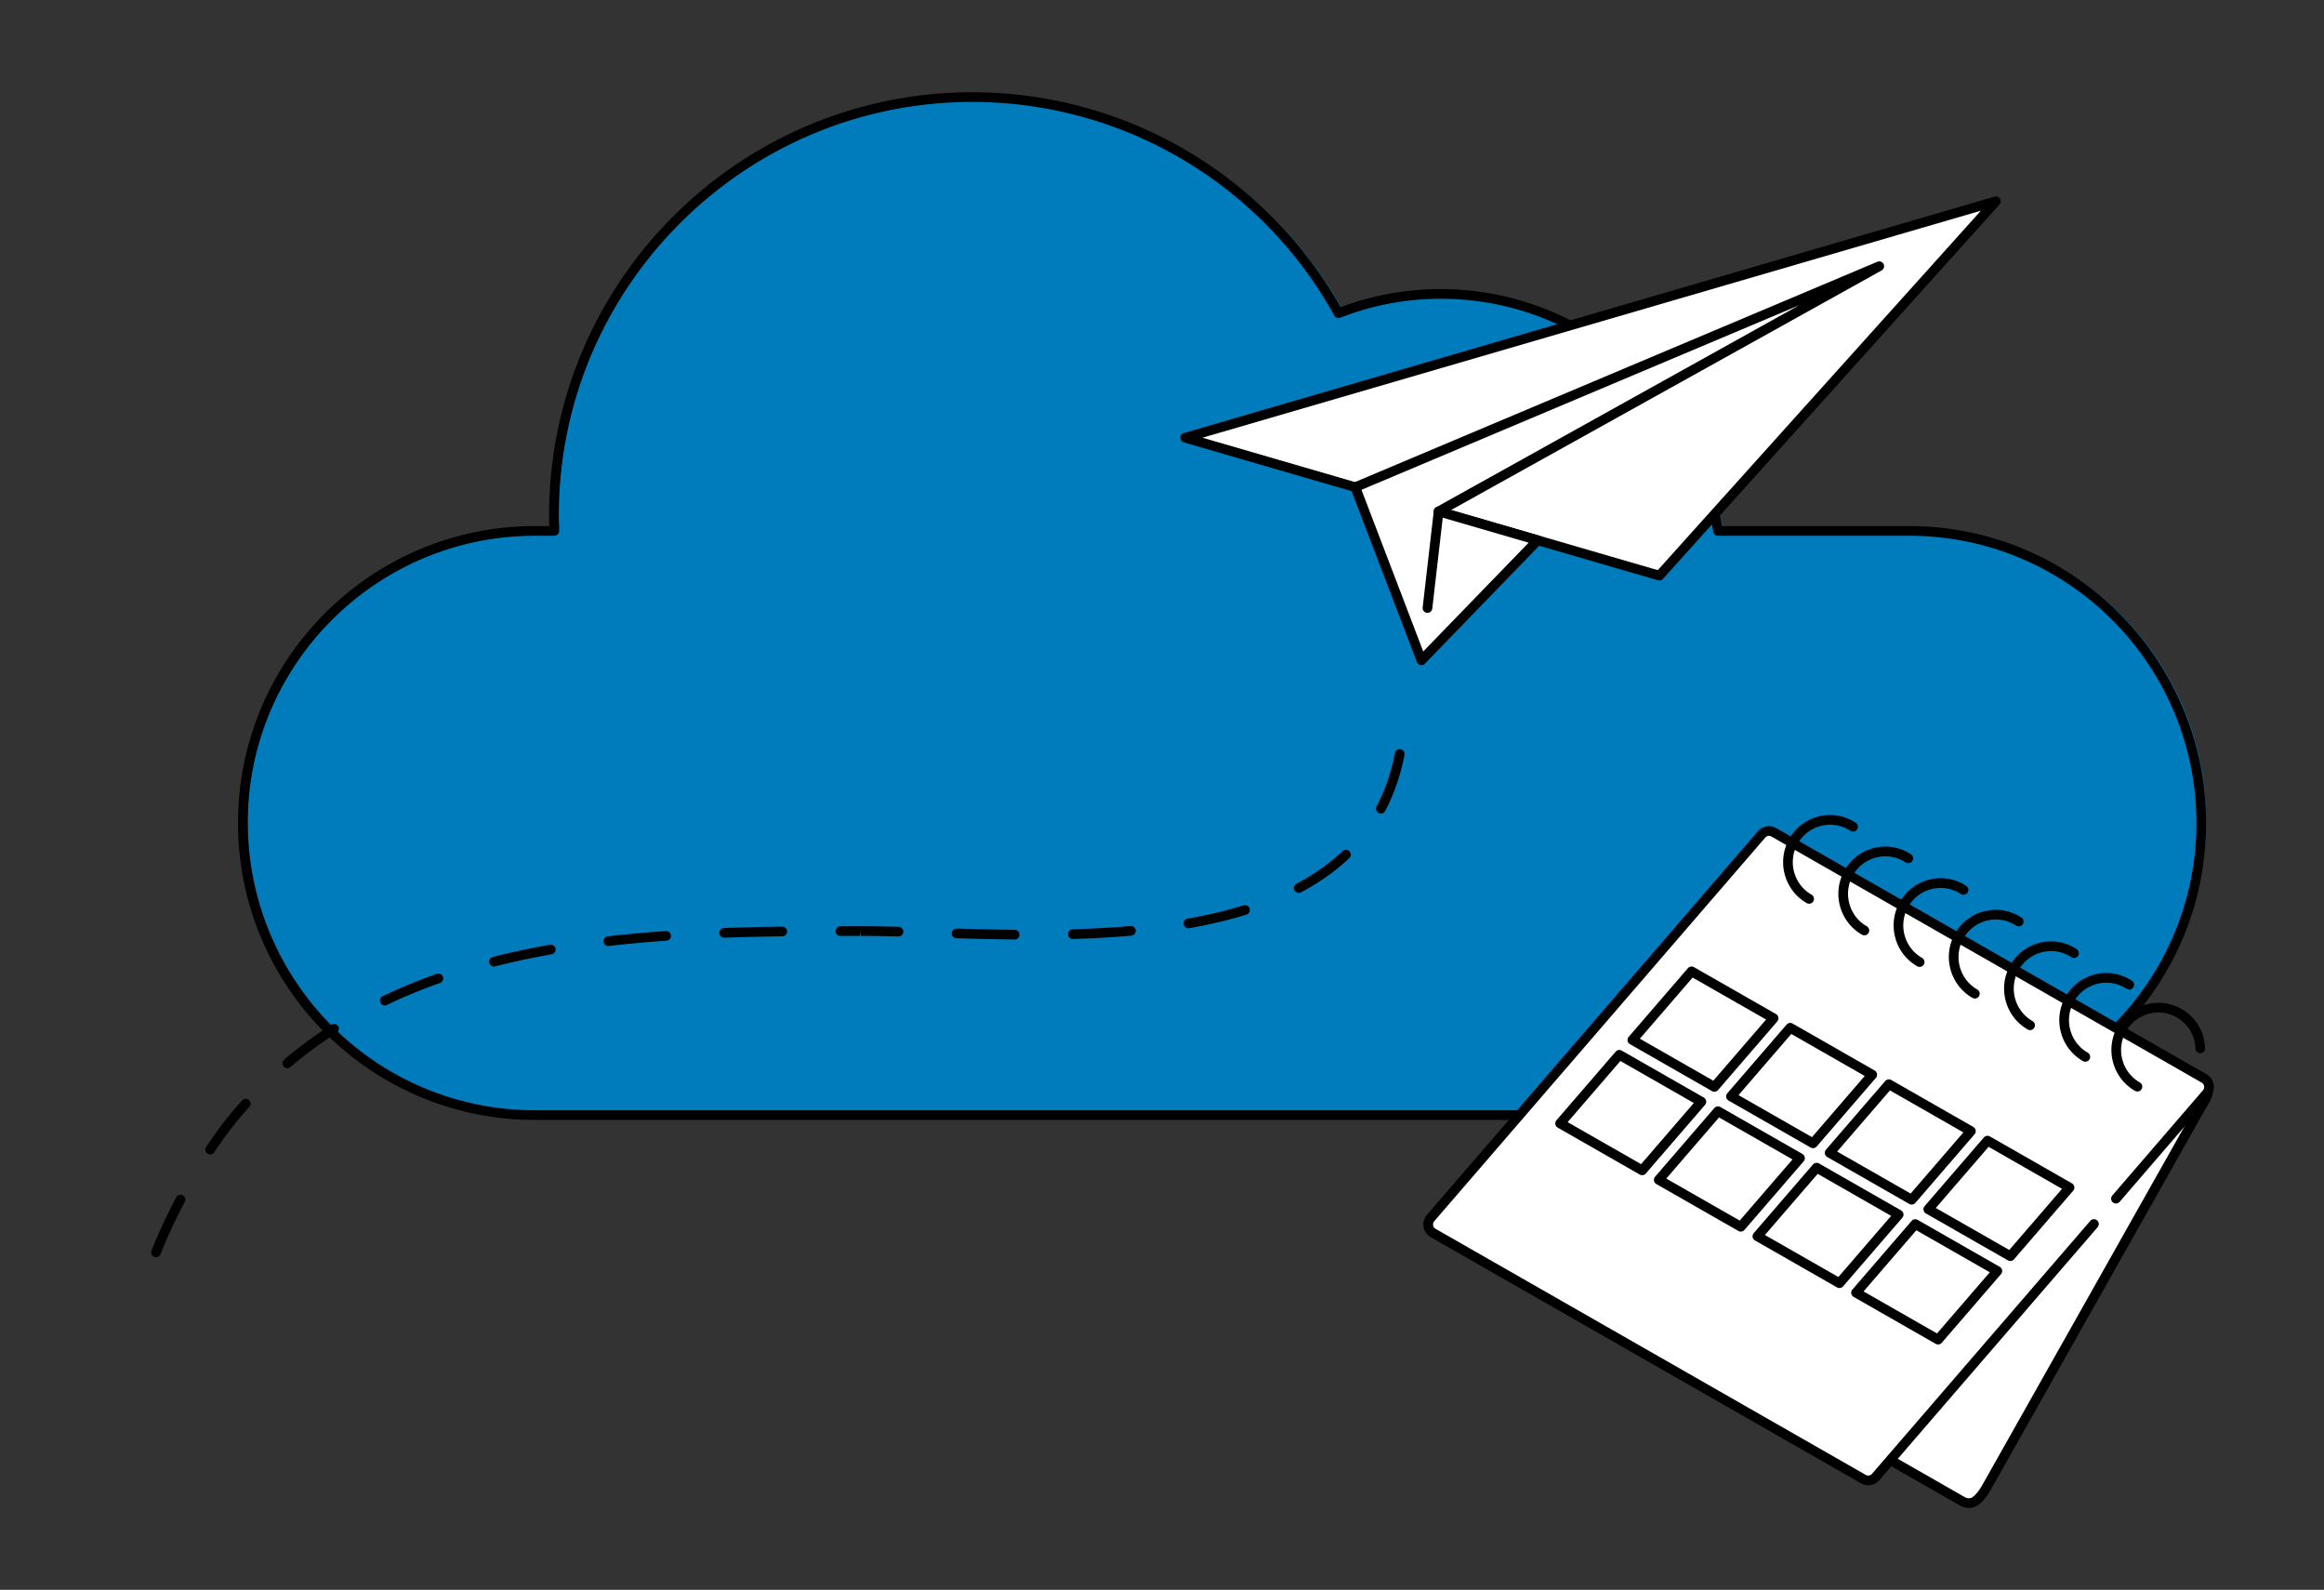 <svg xmlns="http://www.w3.org/2000/svg" xml:space="preserve"
     style="fill-rule:evenodd;clip-rule:evenodd;stroke-linejoin:round;stroke-miterlimit:2" viewBox="0 0 1063 727"><rect x="0" y="0" width="1063" height="727" fill="#333333" stroke="none"/><path d="M882 330h1301v845H882z" style="fill:none" transform="matrix(.817 0 0 .86 -720.65 -283.917)"/>
    <path d="M1847.99 651.928h-87.5c-9.61-61.399-62.73-108.373-126.83-108.373-16.48 0-32.23 3.142-46.71 8.803-32.62-58.912-95.4-98.813-167.51-98.813-105.7 0-191.38 85.684-191.38 191.382 0 2.348.09 4.673.18 7.001h-8.89c-73.77 0-133.57 59.801-133.57 133.57 0 73.768 59.8 133.57 133.57 133.57h628.64c73.76 0 133.57-59.801 133.57-133.57 0-73.769-59.81-133.57-133.57-133.57Z"
          style="fill:#007CBD;fill-rule:nonzero" transform="translate(-972.48 -410.125)"/>
    <path d="M1233.65 638c-72.43 0-131.35 58.925-131.35 131.354 0 72.43 58.92 131.356 131.35 131.356h628.64c72.43 0 131.36-58.926 131.36-131.355 0-72.43-58.93-131.355-131.36-131.355h-87.49c-1.09 0-2.02-.795-2.19-1.873-9.66-61.71-62.08-106.501-124.64-106.501-15.78 0-31.22 2.911-45.91 8.651-1.03.405-2.2-.02-2.74-.989-33.37-60.246-96.81-97.671-165.57-97.671-104.31 0-189.17 84.86-189.17 189.167 0 2.142.08 4.265.16 6.388l.02.532c.02.601-.21 1.185-.62 1.618-.42.433-1 .678-1.6.678h-8.89Zm628.64 267.139h-628.64c-74.87 0-135.78-60.912-135.78-135.784 0-74.873 60.91-135.785 135.78-135.785h6.6c-.06-1.591-.1-3.183-.1-4.786 0-106.75 86.85-193.597 193.6-193.597 69.73 0 134.12 37.604 168.5 98.275a129.98 129.98 0 0 1 45.72-8.265c31.32 0 61.61 11.258 85.29 31.7 22.95 19.813 38.32 46.981 43.42 76.673h85.61c74.88 0 135.79 60.912 135.79 135.784 0 74.872-60.91 135.785-135.79 135.785Zm-93.9 26.271c-.27 0-.55-.052-.82-.159-8.47-3.389-17.71-8.939-18.1-9.173a2.213 2.213 0 0 1-.75-3.04 2.212 2.212 0 0 1 3.04-.754c.09.055 9.33 5.602 17.45 8.854a2.22 2.22 0 0 1 1.24 2.88 2.223 2.223 0 0 1-2.06 1.392Z"
          style="fill-rule:nonzero" transform="translate(-989 -393)"/>
    <path d="m1852.99 1060.32 33.68 19.26c2.79 1.59 6.35.61 7.94-2.2l104.05-183.331c1.77-3.131.69-7.111-2.42-8.889l-85.35-48.81-57.9 223.97Z"
          style="fill:#fff;fill-rule:nonzero" transform="translate(-989 -393)"/>
    <path d="m1852.99 1060.32 33.68 19.26c1.64.93 3.54.98 5.15.3 0 0 2.69-1.23 5.69-6.48 2.57-4.52 100.39-178.022 100.39-178.022 2.16-3.795 1.07-7.775-2.03-9.553l-85.36-48.811-57.52 223.306Z"
          style="fill:#fff;fill-rule:nonzero" transform="translate(-989 -393)"/>
    <path d="M1889.52 1082.56a7.96 7.96 0 0 1-3.95-1.06l-33.68-19.26a2.215 2.215 0 0 1 2.19-3.85l33.69 19.27c.98.55 2.13.62 3.18.18-.01 0 2.15-1.19 4.64-5.54 2.54-4.46 99.4-176.275 100.38-178.01 1.48-2.603.98-5.292-1.21-6.542l-85.35-48.811a2.215 2.215 0 0 1 2.2-3.846l85.35 48.811c4.31 2.461 5.54 7.865 2.87 12.569-.98 1.73-97.85 173.549-100.4 178.019-3.25 5.71-6.35 7.25-6.69 7.4-1.05.45-2.14.67-3.22.67Z"
          style="fill-rule:nonzero" transform="translate(-989 -393)"/>
    <path d="m1946.77 952.738-99.83 115.682a4.483 4.483 0 0 1-5.61.97l-196.81-112.552c-2.45-1.401-3.01-4.709-1.16-6.857l151.38-175.402a4.46 4.46 0 0 1 5.6-.974l196.82 112.553c2.45 1.402 3.01 4.709 1.16 6.857l-41.47 48.123-10.08 11.6Z"
          style="fill:#fff;fill-rule:nonzero" transform="translate(-989 -393)"/>
    <path d="M1843.54 1072.19c-1.13 0-2.27-.29-3.3-.88l-196.82-112.548a6.677 6.677 0 0 1-3.27-4.686 6.68 6.68 0 0 1 1.53-5.54l151.38-175.404a6.694 6.694 0 0 1 8.38-1.449l196.82 112.552a6.675 6.675 0 0 1 3.27 4.686 6.713 6.713 0 0 1-1.53 5.539l-41.47 48.123a2.22 2.22 0 0 1-3.13.232 2.218 2.218 0 0 1-.23-3.123l41.47-48.123c.45-.523.64-1.215.53-1.898a2.269 2.269 0 0 0-1.11-1.59l-196.82-112.552a2.245 2.245 0 0 0-2.82.495l-151.38 175.404a2.294 2.294 0 0 0-.53 1.897c.07.397.3 1.13 1.11 1.591l196.81 112.554c.93.53 2.13.32 2.83-.5l99.84-115.679c.8-.927 2.2-1.029 3.12-.229a2.21 2.21 0 0 1 .23 3.123l-99.83 115.675a6.701 6.701 0 0 1-5.08 2.33Zm-33.46-16.89c-.21.04-.41.08-.61.12l.61-.12Z"
          style="fill-rule:nonzero" transform="translate(-989 -393)"/>
    <path d="m1762.73 837.194 37.51 21.452-27.08 31.378-37.51-21.452 27.08-31.378Z" style="fill:#fff;fill-rule:nonzero"
          transform="translate(-989 -393)"/>
    <path d="m1739.08 867.984 33.59 19.212 24.14-27.962-33.6-19.212-24.13 27.962Zm34.08 24.255c-.38 0-.76-.095-1.1-.292l-37.51-21.452a2.233 2.233 0 0 1-1.09-1.549 2.23 2.23 0 0 1 .51-1.821l27.08-31.378a2.224 2.224 0 0 1 2.78-.476l37.51 21.453c.58.328.97.896 1.09 1.548a2.23 2.23 0 0 1-.51 1.821l-27.09 31.378c-.43.502-1.04.768-1.67.768Z"
          style="fill-rule:nonzero" transform="translate(-989 -393)"/>
    <path d="m1729.69 875.354 37.51 21.453-27.09 31.378-37.51-21.453 27.09-31.378Z" style="fill:#fff;fill-rule:nonzero"
          transform="translate(-989 -393)"/>
    <path d="m1706.04 906.145 33.59 19.211 24.13-27.962-33.59-19.211-24.13 27.962Zm34.07 24.254c-.37 0-.75-.095-1.1-.292l-37.51-21.452a2.22 2.22 0 0 1-1.08-1.549c-.11-.652.07-1.32.51-1.821l27.08-31.378a2.22 2.22 0 0 1 2.78-.476l37.51 21.453a2.222 2.222 0 0 1 .58 3.369l-27.09 31.379a2.21 2.21 0 0 1-1.68.767Z"
          style="fill-rule:nonzero" transform="translate(-989 -393)"/>
    <path d="m1807.85 862.998 37.51 21.452-27.08 31.378-37.51-21.453 27.08-31.377Z" style="fill:#fff;fill-rule:nonzero"
          transform="translate(-989 -393)"/>
    <path d="M1784.2 893.788 1817.8 913l24.13-27.962-33.59-19.212-24.14 27.962Zm34.08 24.254c-.38 0-.75-.095-1.1-.292l-37.51-21.452a2.23 2.23 0 0 1-1.09-1.549c-.11-.652.08-1.32.51-1.82l27.09-31.378a2.206 2.206 0 0 1 2.77-.476l37.51 21.452c.58.329.98.897 1.09 1.55.11.652-.08 1.319-.51 1.82l-27.08 31.378c-.44.501-1.05.767-1.68.767Z"
          style="fill-rule:nonzero" transform="translate(-989 -393)"/>
    <path d="m1774.81 901.158 37.51 21.452-27.08 31.378-37.52-21.452 27.09-31.378Z" style="fill:#fff;fill-rule:nonzero"
          transform="translate(-989 -393)"/>
    <path d="m1751.16 931.948 33.59 19.212 24.14-27.962-33.6-19.212-24.13 27.962Zm34.08 24.255c-.38 0-.76-.095-1.1-.292l-37.52-21.453a2.216 2.216 0 0 1-.57-3.369l27.08-31.378a2.22 2.22 0 0 1 2.78-.476l37.51 21.453c.57.329.97.896 1.08 1.549.12.652-.07 1.32-.5 1.821l-27.09 31.377c-.43.502-1.05.768-1.67.768Z"
          style="fill-rule:nonzero" transform="translate(-989 -393)"/>
    <path d="m1852.97 888.801 37.52 21.453-27.09 31.378-37.51-21.453 27.08-31.378Z" style="fill:#fff;fill-rule:nonzero"
          transform="translate(-989 -393)"/>
    <path d="m1829.32 919.592 33.6 19.212 24.13-27.963-33.59-19.211-24.14 27.962Zm34.08 24.255c-.37 0-.75-.096-1.1-.292l-37.51-21.453a2.19 2.19 0 0 1-1.08-1.549c-.12-.652.07-1.32.5-1.821l27.09-31.378a2.209 2.209 0 0 1 2.77-.476l37.52 21.453c.57.329.97.897 1.08 1.549.11.652-.08 1.32-.51 1.821l-27.08 31.378c-.43.502-1.05.768-1.68.768Z"
          style="fill-rule:nonzero" transform="translate(-989 -393)"/>
    <path d="m1819.93 926.961 37.51 21.453-27.08 31.378-37.52-21.453 27.09-31.378Z" style="fill:#fff;fill-rule:nonzero"
          transform="translate(-989 -393)"/>
    <path d="m1796.28 957.752 33.59 19.212 24.14-27.962-33.6-19.212-24.13 27.962Zm34.08 24.255c-.38 0-.76-.095-1.1-.292l-37.51-21.452a2.204 2.204 0 0 1-1.09-1.55 2.23 2.23 0 0 1 .51-1.82l27.08-31.378a2.22 2.22 0 0 1 2.78-.476l37.51 21.452c.58.329.97.897 1.09 1.55a2.23 2.23 0 0 1-.51 1.82l-27.09 31.378c-.43.502-1.05.768-1.67.768Z"
          style="fill-rule:nonzero" transform="translate(-989 -393)"/>
    <path d="m1898.09 914.605 37.52 21.453-27.09 31.378-37.51-21.453 27.08-31.378Z" style="fill:#fff;fill-rule:nonzero"
          transform="translate(-989 -393)"/>
    <path d="m1874.44 945.396 33.6 19.211 24.13-27.962-33.59-19.212-24.14 27.963Zm34.08 24.254c-.37 0-.75-.095-1.1-.292l-37.51-21.452a2.224 2.224 0 0 1-.58-3.37l27.09-31.378a2.208 2.208 0 0 1 2.77-.476l37.52 21.452c.57.329.97.897 1.08 1.55.11.652-.07 1.319-.51 1.82l-27.08 31.378c-.43.502-1.05.768-1.68.768Z"
          style="fill-rule:nonzero" transform="translate(-989 -393)"/>
    <path d="m1865.05 952.765 37.51 21.453-27.08 31.382-37.51-21.457 27.08-31.378Z" style="fill:#fff;fill-rule:nonzero"
          transform="translate(-989 -393)"/>
    <path d="m1841.4 983.556 33.59 19.214 24.14-27.965-33.6-19.212-24.13 27.963Zm34.08 24.254c-.38 0-.76-.09-1.1-.29l-37.51-21.454a2.233 2.233 0 0 1-1.09-1.549c-.11-.652.08-1.32.51-1.821l27.08-31.378a2.225 2.225 0 0 1 2.78-.476l37.51 21.453c.58.329.97.896 1.09 1.549.11.652-.08 1.32-.51 1.821l-27.08 31.375c-.44.5-1.05.77-1.68.77Zm-58.98-201.549c-.37 0-.75-.094-1.1-.292-10.26-5.868-13.84-19.039-7.98-29.362 2.85-5.018 7.47-8.619 13.02-10.139 5.51-1.51 11.28-.781 16.23 2.054.39.22.76.448 1.12.686a2.218 2.218 0 0 1 .64 3.066 2.217 2.217 0 0 1-3.07.638c-.29-.19-.58-.371-.89-.545a16.787 16.787 0 0 0-12.86-1.627c-4.4 1.207-8.07 4.067-10.34 8.054-4.65 8.205-1.81 18.67 6.33 23.329 1.07.607 1.43 1.96.83 3.022a2.223 2.223 0 0 1-1.93 1.116Zm25.27 14.449c-.37 0-.75-.094-1.1-.292-10.26-5.868-13.84-19.04-7.98-29.362 2.85-5.018 7.47-8.619 13.01-10.139 5.52-1.512 11.28-.782 16.24 2.054.38.217.75.447 1.12.684 1.02.67 1.31 2.043.64 3.066a2.219 2.219 0 0 1-3.07.64c-.29-.189-.59-.37-.89-.544a16.789 16.789 0 0 0-12.86-1.628c-4.41 1.206-8.08 4.066-10.34 8.054-4.66 8.204-1.82 18.67 6.33 23.329a2.213 2.213 0 0 1 .82 3.022 2.205 2.205 0 0 1-1.92 1.116Zm25.26 14.449c-.37 0-.75-.095-1.09-.292-10.26-5.868-13.84-19.039-7.98-29.362 2.84-5.018 7.46-8.619 13.01-10.138a21.21 21.21 0 0 1 17.35 2.737 2.209 2.209 0 0 1 .64 3.066 2.21 2.21 0 0 1-3.06.641c-.29-.19-.59-.372-.9-.546a16.781 16.781 0 0 0-12.86-1.627c-4.4 1.206-8.07 4.067-10.33 8.054-4.66 8.205-1.82 18.67 6.33 23.329a2.213 2.213 0 0 1 .82 3.022 2.223 2.223 0 0 1-1.93 1.116Zm25.27 14.449c-.37 0-.75-.095-1.1-.293-10.26-5.867-13.84-19.039-7.98-29.361 2.85-5.018 7.47-8.619 13.02-10.139 5.51-1.51 11.28-.781 16.23 2.054.38.218.76.447 1.12.686a2.218 2.218 0 0 1 .64 3.066 2.216 2.216 0 0 1-3.07.638c-.29-.19-.58-.371-.89-.544a16.78 16.78 0 0 0-12.86-1.628 16.976 16.976 0 0 0-10.34 8.054c-4.65 8.205-1.82 18.67 6.33 23.329 1.06.607 1.43 1.96.83 3.022a2.223 2.223 0 0 1-1.93 1.116Zm25.27 14.449c-.38 0-.75-.095-1.1-.292-10.26-5.869-13.84-19.04-7.98-29.362a21.359 21.359 0 0 1 13.01-10.139 21.22 21.22 0 0 1 17.35 2.738 2.22 2.22 0 0 1 .65 3.066 2.222 2.222 0 0 1-3.07.641c-.29-.189-.59-.372-.89-.545a16.798 16.798 0 0 0-12.87-1.627c-4.4 1.206-8.07 4.066-10.33 8.052-4.66 8.205-1.82 18.671 6.33 23.33 1.06.607 1.43 1.96.82 3.022a2.219 2.219 0 0 1-1.92 1.116Zm25.26 14.449c-.37 0-.75-.095-1.1-.293-10.26-5.867-13.84-19.039-7.98-29.361 2.85-5.018 7.47-8.619 13.02-10.139 5.51-1.51 11.28-.78 16.23 2.054.39.219.76.446 1.12.684a2.217 2.217 0 0 1 .64 3.066 2.21 2.21 0 0 1-3.06.641c-.29-.19-.59-.372-.9-.546a16.774 16.774 0 0 0-12.86-1.627c-4.4 1.206-8.07 4.067-10.34 8.053-4.65 8.206-1.81 18.671 6.33 23.33 1.07.607 1.43 1.96.83 3.022a2.223 2.223 0 0 1-1.93 1.116Zm23.83 13.627c-.37 0-.75-.094-1.1-.292-10.26-5.867-13.84-19.039-7.98-29.362 2.85-5.018 7.47-8.619 13.02-10.139 5.51-1.51 11.28-.781 16.23 2.054 6.5 3.714 10.53 10.42 10.8 17.939a2.222 2.222 0 0 1-2.14 2.291c-1.28.056-2.25-.913-2.29-2.136-.21-5.975-3.41-11.301-8.57-14.248a16.793 16.793 0 0 0-12.86-1.628c-4.4 1.207-8.07 4.067-10.34 8.054-4.65 8.205-1.81 18.671 6.33 23.329a2.216 2.216 0 0 1 .83 3.022 2.223 2.223 0 0 1-1.93 1.116Z"
          style="fill-rule:nonzero" transform="translate(-989 -393)"/>
    <path d="m1531.11 593.16 216.88 63.077 153.93-171.194-370.81 108.117Z" style="fill:#fff;fill-rule:nonzero"
          transform="translate(-989 -393)"/>
    <path d="m1539.03 593.158 208.24 60.564 147.8-164.375-356.04 103.811Zm208.96 65.294c-.21 0-.41-.028-.62-.088l-216.88-63.077a2.212 2.212 0 0 1 0-4.253l370.8-108.117c.95-.277 1.97.109 2.5.948.53.838.43 1.923-.23 2.659l-153.92 171.194c-.43.475-1.03.734-1.65.734Z"
          style="fill-rule:nonzero" transform="translate(-989 -393)"/>
    <path d="m1639.17 694.938-30.27-79.153 239.67-101.045-201.55 112.133 45.34 13.185-53.19 54.88Z"
          style="fill:#fff;fill-rule:nonzero" transform="translate(-989 -393)"/>
    <path d="m1611.74 616.994 28.25 73.907 48.22-49.744-41.81-12.158a2.222 2.222 0 0 1-1.58-1.878c-.1-.888.35-1.749 1.13-2.184l165.98-92.344-200.19 84.401Zm27.43 80.158a2.21 2.21 0 0 1-2.07-1.423l-30.27-79.153a2.222 2.222 0 0 1 1.21-2.832l239.67-101.045a2.209 2.209 0 0 1 2.85 1.071 2.207 2.207 0 0 1-.91 2.905l-196.91 109.553 40.24 11.703c.74.217 1.32.809 1.52 1.56.2.75-.01 1.551-.55 2.108l-53.19 54.88c-.42.435-1 .673-1.59.673Z"
          style="fill-rule:nonzero" transform="translate(-989 -393)"/>
    <path d="M1641.93 673.251a2.214 2.214 0 0 1-2.2-2.469l5.09-44.163a2.214 2.214 0 1 1 4.4.507l-5.09 44.164a2.218 2.218 0 0 1-2.2 1.961Zm-21.31 91.762c-.34 0-.7-.083-1.03-.256a2.216 2.216 0 0 1-.92-2.993c3.86-7.329 6.68-15.528 8.38-24.366a2.213 2.213 0 1 1 4.35.835c-1.78 9.268-4.74 17.881-8.82 25.598a2.2 2.2 0 0 1-1.96 1.182Zm-37.59 36.307c-.79 0-1.56-.428-1.96-1.177a2.219 2.219 0 0 1 .92-2.995c8.06-4.274 15.16-9.302 21.12-14.941a2.213 2.213 0 0 1 3.13.085c.84.888.8 2.29-.08 3.13-6.25 5.915-13.68 11.177-22.09 15.639-.33.175-.69.259-1.04.259Zm-50.42 16.154a2.214 2.214 0 0 1-.38-4.396c9.17-1.613 17.78-3.652 25.58-6.062a2.214 2.214 0 0 1 1.31 4.232c-7.98 2.464-16.77 4.548-26.13 6.192-.12.023-.25.034-.38.034Zm-132.64 3.771h-.06c-6.9-.182-12.33-.266-17.1-.266l-.42-2.214v2.214l-8.99.014h-.01a2.21 2.21 0 0 1-2.21-2.21 2.22 2.22 0 0 1 2.21-2.22l9-.013h.42c4.81 0 10.28.085 17.22.266a2.214 2.214 0 0 1 2.15 2.272 2.208 2.208 0 0 1-2.21 2.157Zm-79.74.554c-1.19 0-2.17-.94-2.21-2.135a2.208 2.208 0 0 1 2.13-2.292c8.22-.295 16.93-.5 26.63-.629h.03c1.21 0 2.2.972 2.21 2.185a2.21 2.21 0 0 1-2.18 2.244c-9.66.128-18.34.333-26.53.626l-.08.001Zm159.46.591a2.21 2.21 0 0 1-2.21-2.149 2.21 2.21 0 0 1 2.15-2.28c9.47-.278 18.11-.771 26.42-1.505 1.24-.109 2.3.793 2.4 2.01a2.212 2.212 0 0 1-2.01 2.402c-8.39.742-17.12 1.239-26.68 1.521l-.07.001Zm-26.58.227h-.02c-9.96-.094-19.46-.35-26.62-.562a2.222 2.222 0 0 1-2.15-2.28c.04-1.221 1.03-2.158 2.28-2.148 7.14.212 16.61.468 26.53.561a2.207 2.207 0 0 1 2.19 2.235 2.212 2.212 0 0 1-2.21 2.194Zm-185.91 2.988a2.216 2.216 0 0 1-.26-4.415c8.4-.974 17.34-1.794 26.58-2.439a2.22 2.22 0 0 1 2.36 2.055 2.222 2.222 0 0 1-2.06 2.363c-9.17.641-18.04 1.455-26.37 2.422-.08.01-.17.014-.25.014Zm-52.27 9.366c-.98 0-1.89-.667-2.14-1.67-.3-1.185.41-2.39 1.6-2.692 8.3-2.11 17.09-3.989 26.13-5.586 1.2-.209 2.35.592 2.57 1.796a2.216 2.216 0 0 1-1.8 2.566c-8.93 1.578-17.62 3.434-25.81 5.517-.18.047-.36.069-.55.069Zm-49.94 17.803a2.21 2.21 0 0 1-2-1.257 2.217 2.217 0 0 1 1.04-2.955c7.82-3.749 16.15-7.191 24.75-10.23a2.222 2.222 0 0 1 2.83 1.351 2.22 2.22 0 0 1-1.36 2.825c-8.45 2.987-16.63 6.367-24.31 10.048-.3.148-.63.218-.95.218Zm-44.58 28.66c-.62 0-1.25-.266-1.69-.783a2.22 2.22 0 0 1 .26-3.122 203.694 203.694 0 0 1 21.61-15.94 2.215 2.215 0 0 1 2.39 3.73 198.48 198.48 0 0 0-21.14 15.591c-.41.352-.92.524-1.43.524Zm-35.29 39.489a2.21 2.21 0 0 1-1.84-3.444c4.08-6.116 8.16-11.593 12.11-16.279a176.82 176.82 0 0 1 4.34-4.985 2.218 2.218 0 0 1 3.13-.162c.9.818.98 2.219.16 3.128a187.873 187.873 0 0 0-4.25 4.873c-3.84 4.561-7.81 9.905-11.81 15.885-.42.639-1.13.984-1.84.984Zm-24.76 46.967a2.223 2.223 0 0 1-2.06-3.041c3.25-8.088 7.05-16.268 11.29-24.315a2.225 2.225 0 0 1 3-.926 2.216 2.216 0 0 1 .92 2.993c-4.17 7.911-7.91 15.952-11.1 23.899a2.218 2.218 0 0 1-2.05 1.39Z"
          style="fill-rule:nonzero" transform="translate(-989 -393)"/></svg>